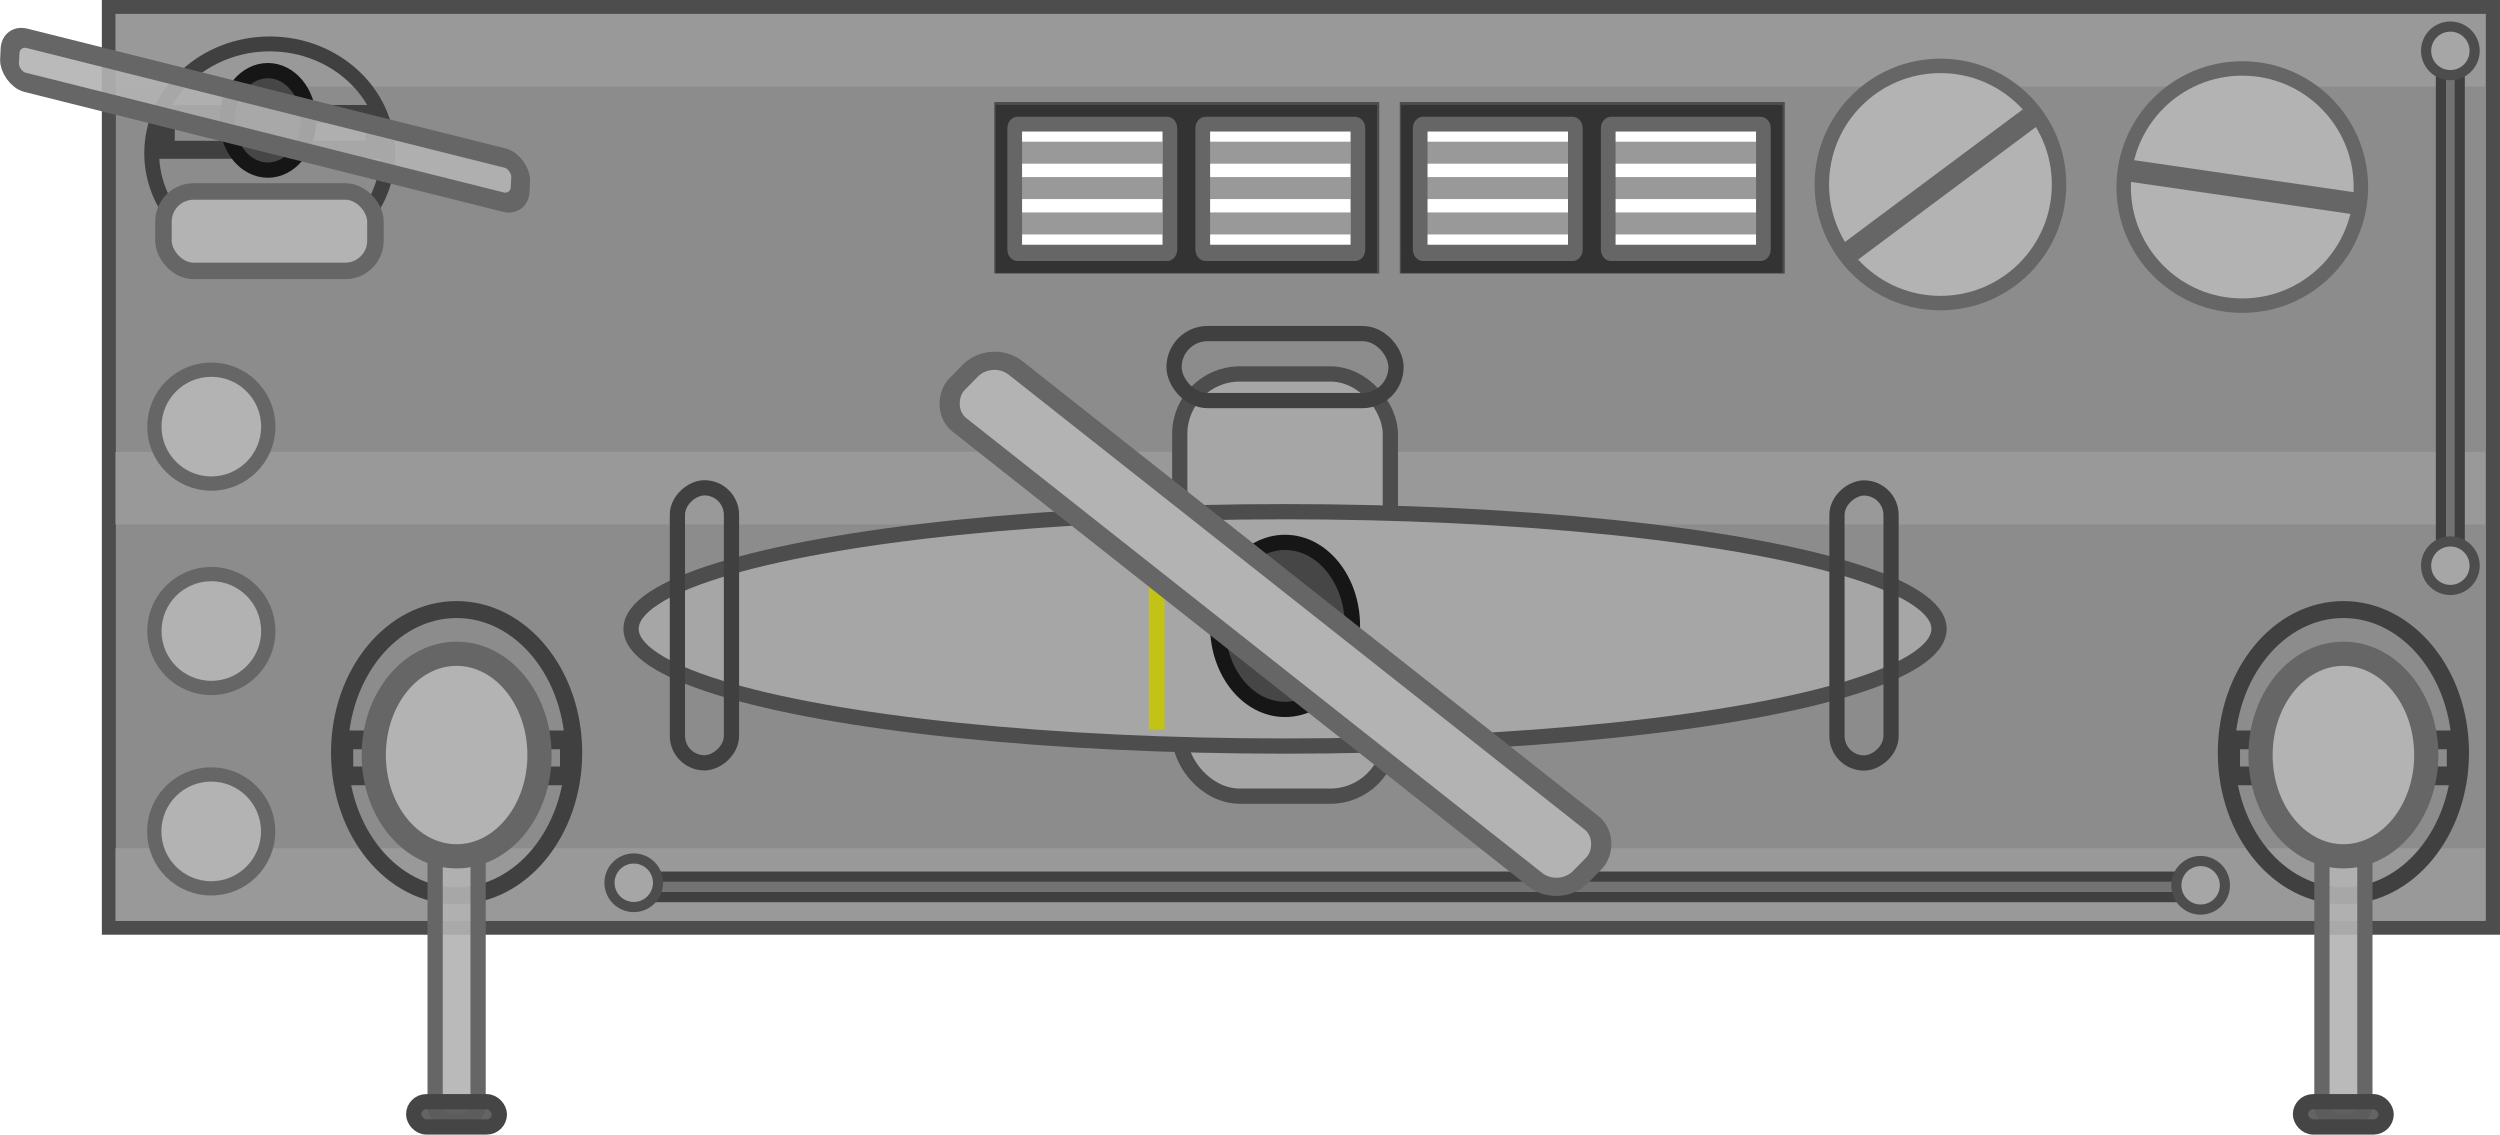 <?xml version="1.0" encoding="UTF-8" standalone="no"?>
<!-- Created with Inkscape (http://www.inkscape.org/) -->

<svg
   width="227.566mm"
   height="103.277mm"
   viewBox="0 0 227.566 103.277"
   version="1.1"
   id="svg1"
   xml:space="preserve"
   inkscape:version="1.3.2 (091e20ef0f, 2023-11-25)"
   sodipodi:docname="oil_tanker_ship_ceiling.svg"
   xmlns:inkscape="http://www.inkscape.org/namespaces/inkscape"
   xmlns:sodipodi="http://sodipodi.sourceforge.net/DTD/sodipodi-0.dtd"
   xmlns="http://www.w3.org/2000/svg"
   xmlns:svg="http://www.w3.org/2000/svg"><sodipodi:namedview
     id="namedview1"
     pagecolor="#ffffff"
     bordercolor="#000000"
     borderopacity="0.25"
     inkscape:showpageshadow="2"
     inkscape:pageopacity="0.0"
     inkscape:pagecheckerboard="0"
     inkscape:deskcolor="#d1d1d1"
     inkscape:document-units="mm"
     inkscape:zoom="0.24499706"
     inkscape:cx="1595.9375"
     inkscape:cy="1367.3633"
     inkscape:window-width="1918"
     inkscape:window-height="1080"
     inkscape:window-x="0"
     inkscape:window-y="0"
     inkscape:window-maximized="0"
     inkscape:current-layer="layer1" /><defs
     id="defs1" /><g
     inkscape:label="Layer 1"
     inkscape:groupmode="layer"
     id="layer1"
     transform="translate(2028.277,707.537)"><g
       id="g150910"
       transform="matrix(0.5,0,0,0.5,-220.441,-316.056)"><g
         id="g150860"
         transform="translate(-0.024,220.585)"><path
           id="path150780"
           style="opacity:1;fill:#8c8c8c;fill-opacity:1;stroke:#4d4d4d;stroke-width:2.556;stroke-linecap:square;stroke-dasharray:none;stroke-opacity:1;stop-color:#000000"
           d="m -3595.828,-1002.27 v 167.614 h 434.033 v -167.614 z m 162.472,18.576 h 67.533 v 28.672 h -67.533 z m 73.819,0 h 67.532 v 28.672 h -67.532 z" /><rect
           style="fill:#999999;fill-opacity:1;stroke:none;stroke-width:9.557;stroke-linecap:square;stroke-linejoin:miter;stroke-dasharray:none;stroke-opacity:1;paint-order:fill markers stroke;stop-color:#000000"
           id="rect150782"
           width="431.401"
           height="13.229"
           x="-3594.622"
           y="-849.119"
           ry="0" /><rect
           style="fill:#999999;fill-opacity:1;stroke:none;stroke-width:9.557;stroke-linecap:square;stroke-linejoin:miter;stroke-dasharray:none;stroke-opacity:1;paint-order:fill markers stroke;stop-color:#000000"
           id="rect150784"
           width="431.401"
           height="13.229"
           x="-3594.622"
           y="-1001.018"
           ry="0" /><rect
           style="fill:#999999;fill-opacity:1;stroke:none;stroke-width:9.557;stroke-linecap:square;stroke-linejoin:miter;stroke-dasharray:none;stroke-opacity:1;paint-order:fill markers stroke;stop-color:#000000"
           id="rect150786"
           width="431.401"
           height="13.229"
           x="-3594.622"
           y="-921.303"
           ry="0" /><rect
           style="fill:#737373;fill-opacity:1;stroke:#404040;stroke-width:1.849;stroke-dasharray:none;stroke-opacity:1;paint-order:fill markers stroke;stop-color:#000000"
           id="rect150788"
           width="3.426"
           height="94.535"
           x="-3171.271"
           y="-994.773" /><rect
           style="fill:#737373;fill-opacity:1;stroke:#404040;stroke-width:1.849;stroke-dasharray:none;stroke-opacity:1;paint-order:fill markers stroke;stop-color:#000000"
           id="rect150790"
           width="3.736"
           height="285.414"
           x="840.226"
           y="-3501.64"
           transform="rotate(-90)" /><circle
           style="fill:#a6a6a6;fill-opacity:1;stroke:#4d4d4d;stroke-width:1.849;stroke-dasharray:none;stroke-opacity:1;paint-order:fill markers stroke;stop-color:#000000"
           id="circle150792"
           cx="-3215.021"
           cy="-842.375"
           r="4.42" /><circle
           style="fill:#a6a6a6;fill-opacity:1;stroke:#4d4d4d;stroke-width:1.849;stroke-dasharray:none;stroke-opacity:1;paint-order:fill markers stroke;stop-color:#000000"
           id="circle150794"
           cx="-3169.551"
           cy="-994.291"
           r="4.42" /><ellipse
           style="fill:none;fill-opacity:1;stroke:#404040;stroke-width:3.089;stroke-dasharray:none;stroke-opacity:1;paint-order:fill markers stroke;stop-color:#000000"
           id="ellipse150796"
           cx="-3189.025"
           cy="-866.521"
           rx="21.32"
           ry="26.054" /><rect
           style="fill:none;fill-opacity:1;stroke:#404040;stroke-width:3.417;stroke-dasharray:none;stroke-opacity:1;paint-order:fill markers stroke;stop-color:#000000"
           id="rect150798"
           width="41.056"
           height="6.555"
           x="3168.497"
           y="862.297"
           ry="0"
           transform="scale(-1)" /><rect
           style="fill:#b3b3b3;fill-opacity:0.9;stroke:#666666;stroke-width:2.773;stroke-dasharray:none;stroke-opacity:1;paint-order:fill markers stroke;stop-color:#000000"
           id="rect150800"
           width="60.801"
           height="7.823"
           x="-860.162"
           y="3185.113"
           ry="2.973"
           transform="rotate(90)" /><ellipse
           style="fill:#b3b3b3;fill-opacity:1;stroke:#666666;stroke-width:4.409;stroke-dasharray:none;stroke-opacity:1;paint-order:fill markers stroke;stop-color:#000000"
           id="ellipse150802"
           cx="-866.089"
           cy="3189.025"
           transform="rotate(90)"
           rx="18.437"
           ry="15.088" /><rect
           style="fill:#5c5c5c;fill-opacity:0.948;stroke:#454545;stroke-width:2.773;stroke-dasharray:none;stroke-opacity:1;paint-order:fill markers stroke;stop-color:#000000"
           id="rect150804"
           width="15.6"
           height="4.597"
           x="-3196.843"
           y="-802.978"
           ry="2.298" /><circle
           style="fill:#b3b3b3;fill-opacity:1;stroke:#666666;stroke-width:2.631;stroke-dasharray:none;stroke-opacity:1;paint-order:fill markers stroke;stop-color:#000000"
           id="circle150806"
           cx="-3207.434"
           cy="-969.493"
           r="21.594" /><path
           style="fill:#00538f;stroke:#666666;stroke-width:4;stroke-linecap:square;stroke-linejoin:round;stroke-dasharray:none;stroke-opacity:1"
           d="m -3226.93,-972.335 38.992,5.683"
           id="path150808" /><circle
           style="fill:#b3b3b3;fill-opacity:1;stroke:#666666;stroke-width:2.631;stroke-dasharray:none;stroke-opacity:1;paint-order:fill markers stroke;stop-color:#000000"
           id="circle150810"
           cx="-3262.385"
           cy="-969.962"
           r="21.594" /><path
           style="fill:#00538f;stroke:#666666;stroke-width:4;stroke-linecap:square;stroke-linejoin:round;stroke-dasharray:none;stroke-opacity:1"
           d="m -3278.179,-958.186 31.59,-23.552"
           id="path150812" /><ellipse
           style="fill:#b3b3b3;fill-opacity:1;stroke:#666666;stroke-width:2.601;stroke-dasharray:none;stroke-opacity:1;paint-order:fill markers stroke;stop-color:#000000"
           id="ellipse150814"
           cx="-3577.2"
           cy="-852.187"
           rx="10.368"
           ry="10.368" /><ellipse
           style="fill:#b2b2b2;fill-opacity:1;stroke:#666666;stroke-width:2.601;stroke-dasharray:none;stroke-opacity:1;paint-order:fill markers stroke;stop-color:#000000"
           id="ellipse150816"
           cx="-3577.175"
           cy="-888.669"
           rx="10.368"
           ry="10.368" /><rect
           style="fill:#a6a6a6;fill-opacity:1;stroke:#4d4d4d;stroke-width:2.773;stroke-dasharray:none;stroke-opacity:1;paint-order:fill markers stroke;stop-color:#000000"
           id="rect150818"
           width="38.338"
           height="76.863"
           x="-3400.87"
           y="-935.468"
           ry="10.913" /><ellipse
           style="fill:#a6a6a6;fill-opacity:1;stroke:#4d4d4d;stroke-width:2.773;stroke-dasharray:none;stroke-opacity:1;paint-order:fill markers stroke;stop-color:#000000"
           id="ellipse150820"
           cx="-3381.701"
           cy="-889.057"
           rx="119.06"
           ry="21.334" /><ellipse
           style="fill:#464646;fill-opacity:1;stroke:#161616;stroke-width:2.773;stroke-dasharray:none;stroke-opacity:1;paint-order:fill markers stroke;stop-color:#000000"
           id="ellipse150822"
           cx="-3381.701"
           cy="-889.6"
           rx="12.272"
           ry="15.206" /><rect
           style="fill:none;fill-opacity:1;stroke:#404040;stroke-width:2.773;stroke-dasharray:none;stroke-opacity:1;paint-order:fill markers stroke;stop-color:#000000"
           id="rect150824"
           width="40.41"
           height="12.197"
           x="-3401.907"
           y="-942.82"
           ry="6.098" /><rect
           style="fill:none;fill-opacity:1;stroke:#404040;stroke-width:2.773;stroke-dasharray:none;stroke-opacity:1;paint-order:fill markers stroke;stop-color:#000000"
           id="rect150826"
           width="50.072"
           height="9.843"
           x="864.671"
           y="-3492.325"
           ry="4.922"
           transform="rotate(-90)" /><rect
           style="fill:none;fill-opacity:1;stroke:#404040;stroke-width:2.773;stroke-dasharray:none;stroke-opacity:1;paint-order:fill markers stroke;stop-color:#000000"
           id="rect150828"
           width="50.072"
           height="9.843"
           x="864.643"
           y="-3281.222"
           ry="4.922"
           transform="rotate(-90)" /><rect
           style="fill:#c3c315;fill-opacity:1;stroke:none;stroke-width:2.895;stroke-dasharray:none;stroke-opacity:1;paint-order:fill markers stroke;stop-color:#000000"
           id="rect150830"
           width="2.868"
           height="36.724"
           x="-3406.521"
           y="-907.44" /><rect
           style="fill:#b3b3b3;fill-opacity:1;stroke:#666666;stroke-width:3.499;stroke-dasharray:none;stroke-opacity:1;paint-order:fill markers stroke;stop-color:#000000"
           id="rect150832"
           width="144.641"
           height="14.548"
           x="-3126.918"
           y="1398.707"
           ry="5.528"
           transform="matrix(0.785,0.62,-0.701,0.714,0,0)" /><ellipse
           style="fill:none;fill-opacity:1;stroke:#404040;stroke-width:3.089;stroke-dasharray:none;stroke-opacity:1;paint-order:fill markers stroke;stop-color:#000000"
           id="ellipse150834"
           cx="-3532.52"
           cy="-866.521"
           rx="21.32"
           ry="26.054" /><rect
           style="fill:none;fill-opacity:1;stroke:#404040;stroke-width:3.417;stroke-dasharray:none;stroke-opacity:1;paint-order:fill markers stroke;stop-color:#000000"
           id="rect150836"
           width="41.056"
           height="6.555"
           x="3511.992"
           y="862.297"
           ry="0"
           transform="scale(-1)" /><rect
           style="fill:#b3b3b3;fill-opacity:0.9;stroke:#666666;stroke-width:2.773;stroke-dasharray:none;stroke-opacity:1;paint-order:fill markers stroke;stop-color:#000000"
           id="rect150838"
           width="60.801"
           height="7.823"
           x="-860.162"
           y="3528.608"
           ry="2.973"
           transform="rotate(90)" /><ellipse
           style="fill:#b3b3b3;fill-opacity:1;stroke:#666666;stroke-width:4.409;stroke-dasharray:none;stroke-opacity:1;paint-order:fill markers stroke;stop-color:#000000"
           id="ellipse150840"
           cx="-866.089"
           cy="3532.52"
           transform="rotate(90)"
           rx="18.437"
           ry="15.088" /><rect
           style="fill:#5c5c5c;fill-opacity:0.948;stroke:#454545;stroke-width:2.773;stroke-dasharray:none;stroke-opacity:1;paint-order:fill markers stroke;stop-color:#000000"
           id="rect150842"
           width="15.6"
           height="4.597"
           x="-3540.338"
           y="-802.978"
           ry="2.298" /><ellipse
           style="fill:none;fill-opacity:1;stroke:#404040;stroke-width:2.711;stroke-dasharray:none;stroke-opacity:1;paint-order:fill markers stroke;stop-color:#000000"
           id="ellipse150844"
           cx="-3566.539"
           cy="-975.643"
           rx="21.491"
           ry="19.908" /><rect
           style="fill:none;fill-opacity:1;stroke:#404040;stroke-width:3.279;stroke-dasharray:none;stroke-opacity:1;paint-order:fill markers stroke;stop-color:#000000"
           id="rect150846"
           width="38.037"
           height="6.516"
           x="3547.432"
           y="976.278"
           ry="0"
           transform="scale(-1)" /><ellipse
           style="fill:#464646;fill-opacity:1;stroke:#161616;stroke-width:2.773;stroke-dasharray:none;stroke-opacity:1;paint-order:fill markers stroke;stop-color:#000000"
           id="ellipse150848"
           cx="-3566.887"
           cy="-981.634"
           rx="7.413"
           ry="9.058" /><rect
           style="fill:#b3b3b3;fill-opacity:1;stroke:#666666;stroke-width:3.005;stroke-dasharray:none;stroke-opacity:1;paint-order:fill markers stroke;stop-color:#000000"
           id="rect150850"
           width="38.593"
           height="14.466"
           x="-3585.89"
           y="-968.693"
           ry="5.497" /><rect
           style="fill:#b3b3b3;fill-opacity:0.9;stroke:#666666;stroke-width:3.524;stroke-dasharray:none;stroke-opacity:1;paint-order:fill markers stroke;stop-color:#000000"
           id="rect150852"
           width="95.842"
           height="8.012"
           x="-3729.767"
           y="-91.066"
           ry="3.045"
           transform="matrix(0.97,0.243,-0.046,0.999,0,0)" /><ellipse
           style="fill:#b3b3b3;fill-opacity:1;stroke:#666666;stroke-width:2.601;stroke-dasharray:none;stroke-opacity:1;paint-order:fill markers stroke;stop-color:#000000"
           id="ellipse150854"
           cx="-3577.175"
           cy="-925.88"
           rx="10.368"
           ry="10.368" /><ellipse
           style="fill:#a6a6a6;fill-opacity:1;stroke:#4d4d4d;stroke-width:1.849;stroke-dasharray:none;stroke-opacity:1;paint-order:fill markers stroke;stop-color:#000000"
           id="ellipse150856"
           cx="-3500.269"
           cy="-842.838"
           rx="4.42"
           ry="4.42" /><circle
           style="fill:#a6a6a6;fill-opacity:1;stroke:#4d4d4d;stroke-width:1.849;stroke-dasharray:none;stroke-opacity:1;paint-order:fill markers stroke;stop-color:#000000"
           id="circle150858"
           cx="-3169.551"
           cy="-900.56"
           r="4.42" /></g><g
         id="g150884"
         transform="matrix(0,-0.972,0.85,0,-3395.995,-335.116)"
         style="stroke-width:1.1"><path
           d="m 409.641,41.64 v 81.686 h 31.454 V 41.64 Z m 27.393,3.125 V 77.716 H 413.539 V 44.766 Z m 0,41.024 V 118.613 H 413.539 V 85.79 Z"
           fill="#333333"
           stroke-width="0.364"
           id="path150862" /><g
           id="g150872"
           transform="translate(111.805,-152.42)"
           style="stroke-width:1.1"><rect
             height="4.121"
             width="30.557"
             x="199.288"
             y="-322.403"
             id="rect150864"
             style="fill:#999999;stroke-width:0.545"
             transform="rotate(90)" /><rect
             height="4.121"
             width="30.557"
             x="199.288"
             y="-309.152"
             id="rect150866"
             style="fill:#999999;stroke-width:0.545"
             transform="rotate(90)" /><rect
             height="4.121"
             width="30.557"
             x="199.288"
             y="-315.777"
             id="rect150868"
             style="fill:#999999;stroke-width:0.545"
             transform="rotate(90)" /><path
             d="m 327.073,198.757 c 0,-1.209 -0.963,-2.181 -2.158,-2.181 h -22.705 c -1.195,0 -2.158,0.973 -2.158,2.181 v 32.02 c 0,1.209 0.962,2.181 2.158,2.181 h 22.705 c 1.195,0 2.158,-0.973 2.158,-2.181 z m -2.772,0.97 v 30.084 h -21.2 v -30.084 z"
             fill="#666666"
             stroke-width="0.321"
             id="path150870" /></g><g
           id="g150882"
           transform="translate(111.805,-112.146)"
           style="stroke-width:1.1"><rect
             height="4.121"
             width="30.557"
             x="199.288"
             y="-322.403"
             id="rect150874"
             style="fill:#999999;stroke-width:0.545"
             transform="rotate(90)" /><rect
             height="4.121"
             width="30.557"
             x="199.288"
             y="-309.152"
             id="rect150876"
             style="fill:#999999;stroke-width:0.545"
             transform="rotate(90)" /><rect
             height="4.121"
             width="30.557"
             x="199.288"
             y="-315.777"
             id="rect150878"
             style="fill:#999999;stroke-width:0.545"
             transform="rotate(90)" /><path
             d="m 327.073,198.757 c 0,-1.209 -0.963,-2.181 -2.158,-2.181 h -22.705 c -1.195,0 -2.158,0.973 -2.158,2.181 v 32.02 c 0,1.209 0.962,2.181 2.158,2.181 h 22.705 c 1.195,0 2.158,-0.973 2.158,-2.181 z m -2.772,0.97 v 30.084 h -21.2 v -30.084 z"
             fill="#666666"
             stroke-width="0.321"
             id="path150880" /></g></g><g
         id="g150908"
         transform="matrix(0,-0.972,0.85,0,-3469.813,-335.116)"
         style="stroke-width:1.1"><path
           d="m 409.641,41.64 v 81.686 h 31.454 V 41.64 Z m 27.393,3.125 V 77.716 H 413.539 V 44.766 Z m 0,41.024 V 118.613 H 413.539 V 85.79 Z"
           fill="#333333"
           stroke-width="0.364"
           id="path150886" /><g
           id="g150896"
           transform="translate(111.805,-152.42)"
           style="stroke-width:1.1"><rect
             height="4.121"
             width="30.557"
             x="199.288"
             y="-322.403"
             id="rect150888"
             style="fill:#999999;stroke-width:0.545"
             transform="rotate(90)" /><rect
             height="4.121"
             width="30.557"
             x="199.288"
             y="-309.152"
             id="rect150890"
             style="fill:#999999;stroke-width:0.545"
             transform="rotate(90)" /><rect
             height="4.121"
             width="30.557"
             x="199.288"
             y="-315.777"
             id="rect150892"
             style="fill:#999999;stroke-width:0.545"
             transform="rotate(90)" /><path
             d="m 327.073,198.757 c 0,-1.209 -0.963,-2.181 -2.158,-2.181 h -22.705 c -1.195,0 -2.158,0.973 -2.158,2.181 v 32.02 c 0,1.209 0.962,2.181 2.158,2.181 h 22.705 c 1.195,0 2.158,-0.973 2.158,-2.181 z m -2.772,0.97 v 30.084 h -21.2 v -30.084 z"
             fill="#666666"
             stroke-width="0.321"
             id="path150894" /></g><g
           id="g150906"
           transform="translate(111.805,-112.146)"
           style="stroke-width:1.1"><rect
             height="4.121"
             width="30.557"
             x="199.288"
             y="-322.403"
             id="rect150898"
             style="fill:#999999;stroke-width:0.545"
             transform="rotate(90)" /><rect
             height="4.121"
             width="30.557"
             x="199.288"
             y="-309.152"
             id="rect150900"
             style="fill:#999999;stroke-width:0.545"
             transform="rotate(90)" /><rect
             height="4.121"
             width="30.557"
             x="199.288"
             y="-315.777"
             id="rect150902"
             style="fill:#999999;stroke-width:0.545"
             transform="rotate(90)" /><path
             d="m 327.073,198.757 c 0,-1.209 -0.963,-2.181 -2.158,-2.181 h -22.705 c -1.195,0 -2.158,0.973 -2.158,2.181 v 32.02 c 0,1.209 0.962,2.181 2.158,2.181 h 22.705 c 1.195,0 2.158,-0.973 2.158,-2.181 z m -2.772,0.97 v 30.084 h -21.2 v -30.084 z"
             fill="#666666"
             stroke-width="0.321"
             id="path150904" /></g></g></g></g></svg>

